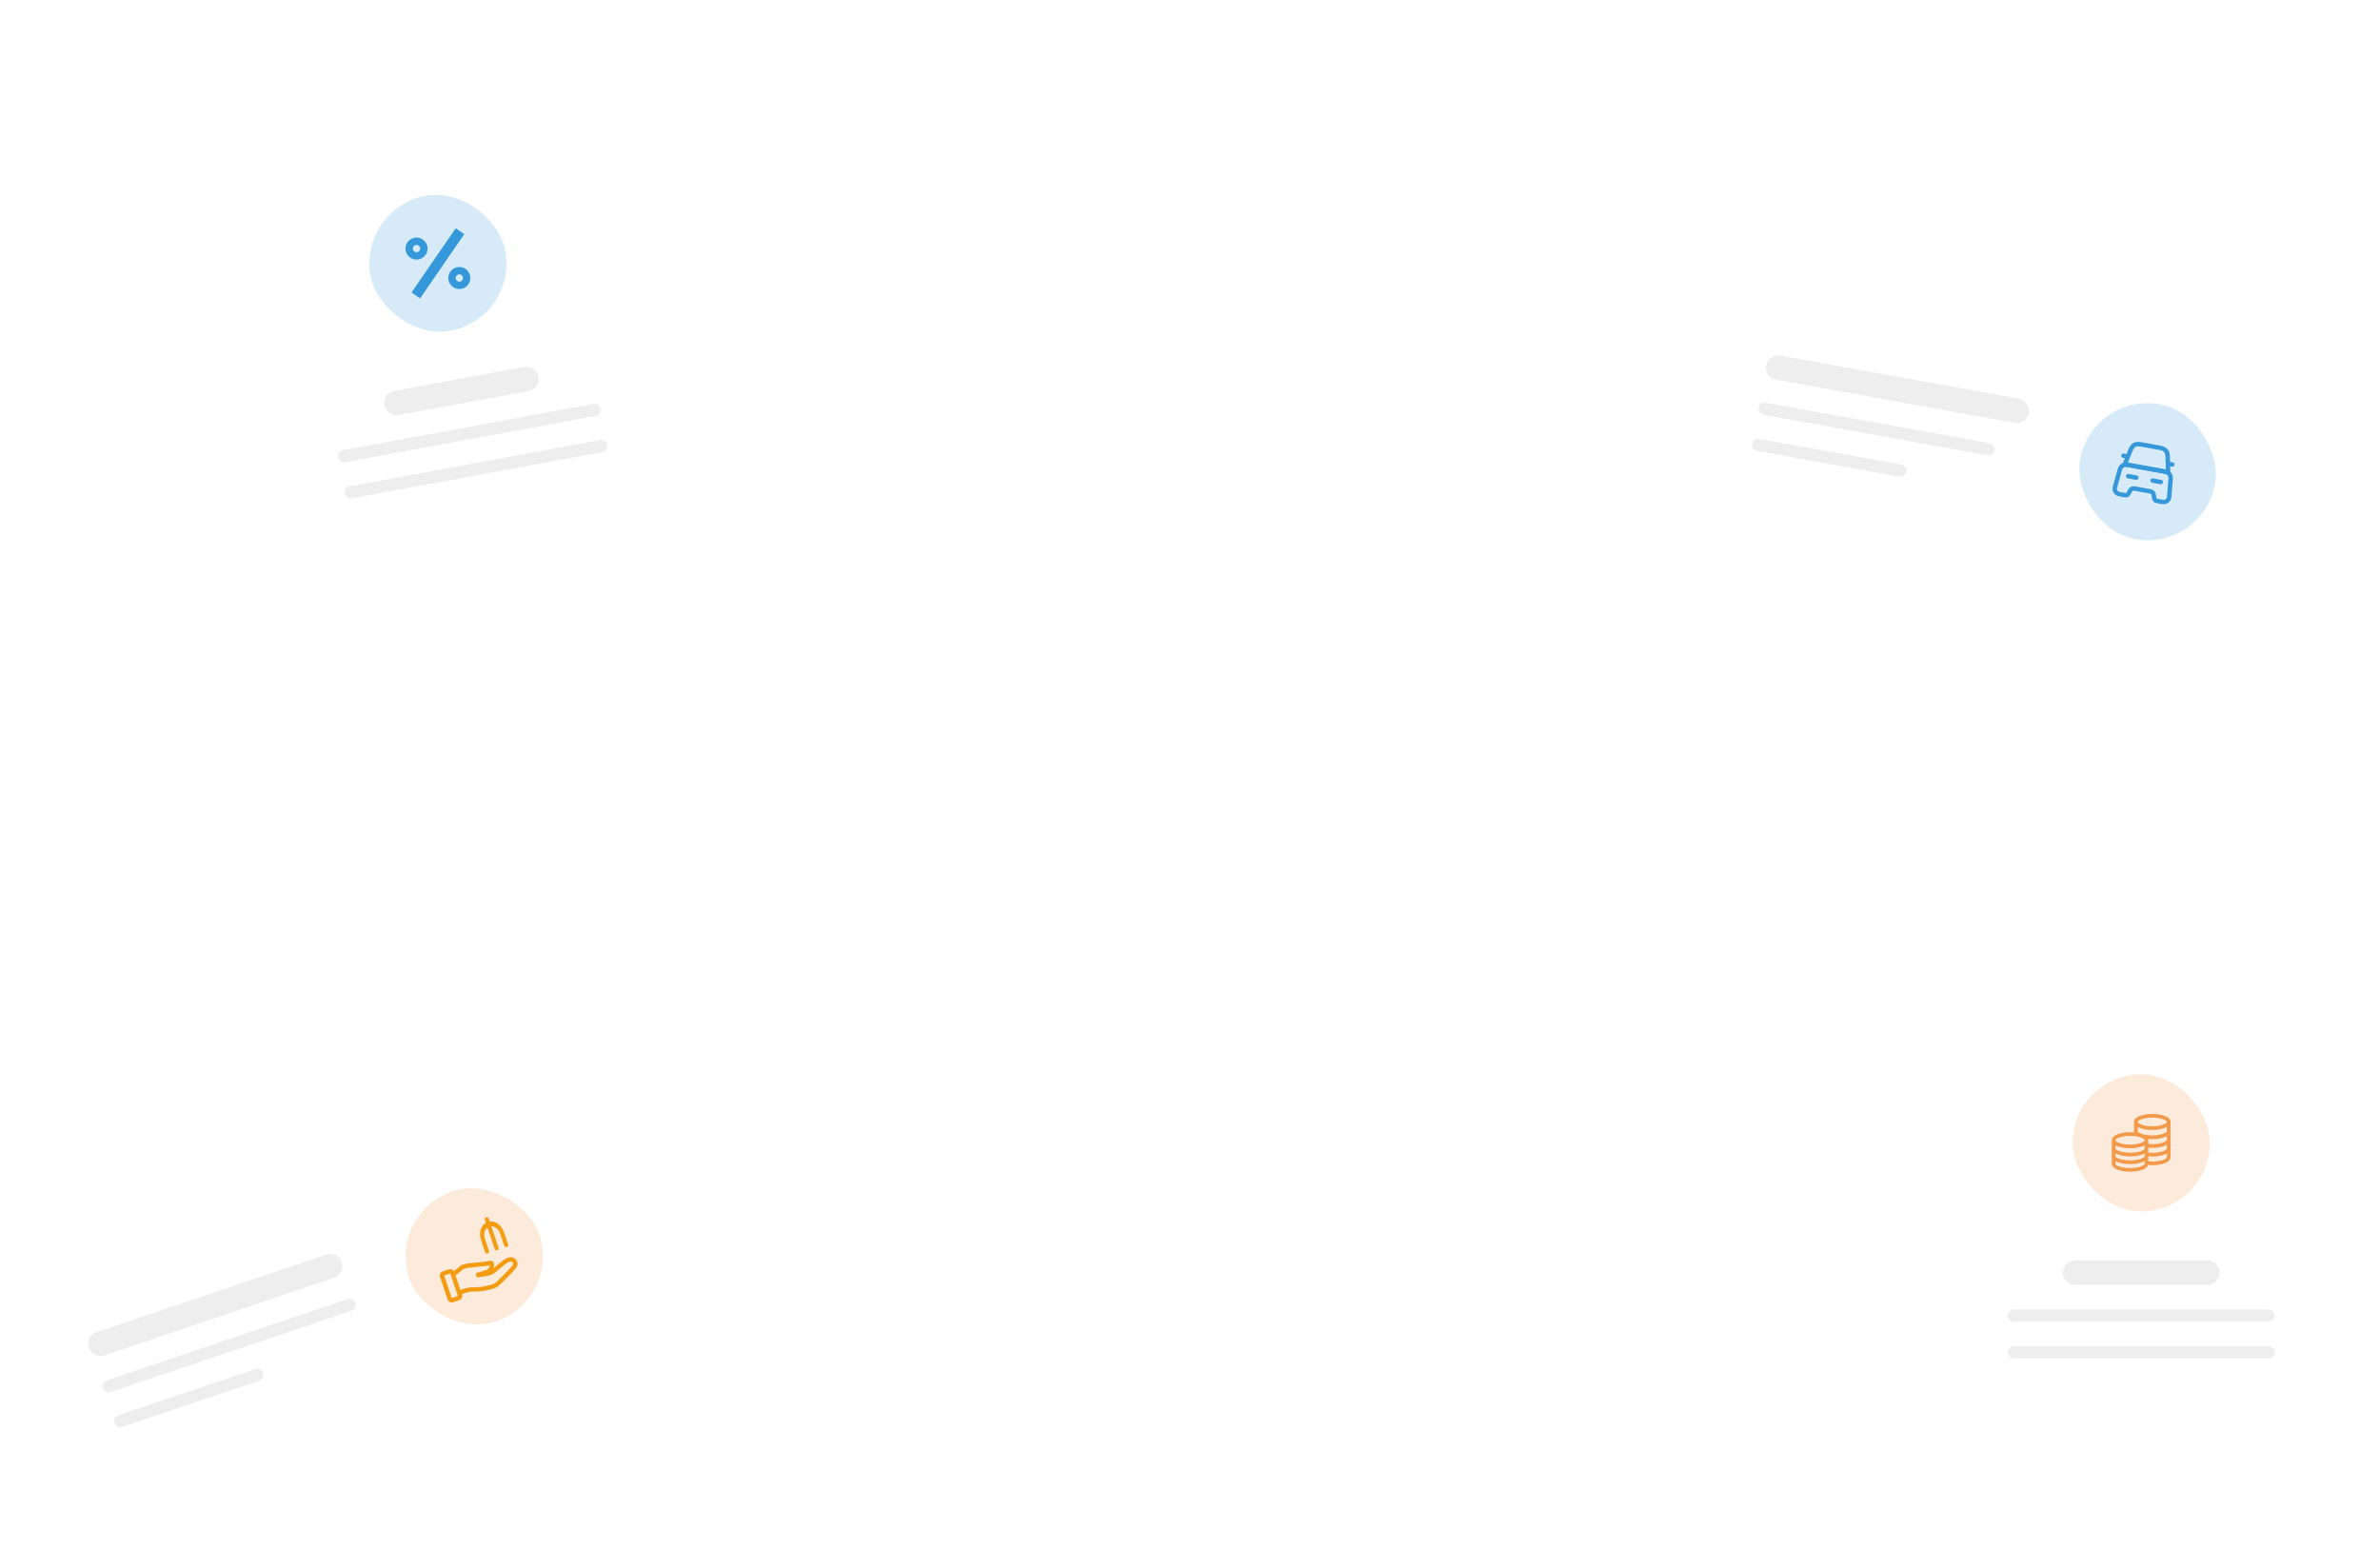 <svg width="972" height="633" viewBox="0 0 972 633" fill="none" xmlns="http://www.w3.org/2000/svg">
<g filter="url(#filter0_d_199_3351)">
<rect x="104.297" y="57.538" width="135" height="150" rx="12" transform="rotate(-10.472 104.297 57.538)" fill="white"/>
<rect x="146.227" y="67.075" width="56" height="56" rx="28" transform="rotate(-10.472 146.227 67.075)" fill="#3498DB" fill-opacity="0.2"/>
<path d="M186.118 75.21L189.613 77.615L171.576 103.829L168.081 101.424L186.118 75.21ZM169.291 79.082C171.74 78.63 174.081 80.241 174.534 82.689C174.986 85.138 173.375 87.48 170.927 87.932C168.478 88.385 166.136 86.773 165.684 84.325C165.231 81.876 166.843 79.534 169.291 79.082ZM186.767 91.106C189.216 90.654 191.557 92.265 192.01 94.714C192.462 97.162 190.851 99.504 188.403 99.957C185.954 100.409 183.612 98.798 183.16 96.349C182.707 93.901 184.319 91.559 186.767 91.106ZM169.836 82.032C169.025 82.182 168.484 82.969 168.634 83.78C168.784 84.591 169.57 85.132 170.381 84.982C171.193 84.832 171.734 84.046 171.584 83.235C171.434 82.423 170.647 81.882 169.836 82.032ZM187.312 94.057C186.501 94.207 185.96 94.993 186.11 95.804C186.26 96.615 187.046 97.156 187.857 97.007C188.669 96.857 189.21 96.07 189.06 95.259C188.91 94.448 188.124 93.907 187.312 94.057Z" fill="#3498DB"/>
<path d="M157.018 147.453C156.516 144.738 158.311 142.129 161.026 141.628L214.127 131.812C216.842 131.311 219.45 133.105 219.952 135.82V135.82C220.454 138.536 218.66 141.144 215.944 141.646L162.844 151.461C160.128 151.963 157.52 150.169 157.018 147.453V147.453Z" fill="#EEEEEE"/>
<path d="M138.072 168.751C137.821 167.393 138.718 166.089 140.076 165.838L242.343 146.935C243.701 146.684 245.005 147.581 245.256 148.939V148.939C245.507 150.297 244.61 151.601 243.252 151.852L140.984 170.755C139.627 171.006 138.323 170.109 138.072 168.751V168.751Z" fill="#EEEEEE"/>
<path d="M140.798 183.501C140.547 182.144 141.444 180.84 142.802 180.589L245.07 161.685C246.427 161.434 247.732 162.332 247.982 163.689V163.689C248.233 165.047 247.336 166.351 245.979 166.602L143.711 185.505C142.353 185.756 141.049 184.859 140.798 183.501V183.501Z" fill="#EEEEEE"/>
</g>
<g filter="url(#filter1_d_199_3351)">
<rect x="-3" y="503.387" width="245" height="110" rx="12" transform="rotate(-18.65 -3 503.387)" fill="white"/>
<path d="M36.318 532.332C35.435 529.716 36.84 526.879 39.456 525.996L133.258 494.337C135.874 493.454 138.711 494.859 139.594 497.476V497.476C140.477 500.092 139.072 502.929 136.456 503.812L42.654 535.471C40.038 536.354 37.201 534.949 36.318 532.332V532.332Z" fill="#EEEEEE"/>
<path d="M41.917 548.913C41.475 547.605 42.178 546.187 43.486 545.745L142.025 512.487C143.333 512.046 144.751 512.748 145.193 514.057V514.057C145.635 515.365 144.932 516.783 143.624 517.225L45.085 550.483C43.777 550.924 42.358 550.222 41.917 548.913V548.913Z" fill="#EEEEEE"/>
<path d="M46.714 563.126C46.272 561.818 46.975 560.399 48.283 559.958L104.185 541.09C105.493 540.649 106.911 541.351 107.353 542.659V542.659C107.794 543.968 107.092 545.386 105.784 545.828L49.882 564.695C48.574 565.137 47.155 564.434 46.714 563.126V563.126Z" fill="#EEEEEE"/>
<rect x="158.18" y="477.484" width="56" height="56" rx="28" transform="rotate(-18.65 158.18 477.484)" fill="#F2994A" fill-opacity="0.2"/>
<g clip-path="url(#clip0_199_3351)">
<path d="M199.632 479.756L199.985 480.802C202.358 480.514 204.853 482.329 205.822 485.2L207.452 490.03C207.632 490.564 207.429 491.114 206.996 491.26C206.564 491.406 206.069 491.092 205.889 490.557L204.259 485.727C203.651 483.928 202.144 482.749 200.651 482.775L203.545 491.349C203.725 491.883 203.522 492.432 203.089 492.578C202.657 492.724 202.162 492.41 201.982 491.876L199.088 483.302C197.885 484.186 197.4 486.038 198.007 487.837L199.637 492.667C199.818 493.202 199.614 493.751 199.182 493.897C198.751 494.043 198.255 493.729 198.075 493.195L196.444 488.364C195.475 485.493 196.36 482.538 198.422 481.329L198.069 480.283C197.889 479.75 198.092 479.199 198.525 479.054C198.957 478.908 199.452 479.222 199.632 479.756Z" fill="#F39C12"/>
</g>
<path fill-rule="evenodd" clip-rule="evenodd" d="M188.604 510.472L188.674 510.678C188.824 511.122 188.791 511.608 188.583 512.028C188.375 512.448 188.008 512.768 187.564 512.918L185.053 513.766C184.608 513.915 184.123 513.883 183.703 513.675C183.283 513.467 182.963 513.1 182.813 512.656L179.706 503.451C179.556 503.007 179.589 502.521 179.797 502.101C180.005 501.681 180.371 501.361 180.815 501.211L183.327 500.363C183.704 500.236 184.113 500.239 184.488 500.373C184.863 500.507 185.181 500.764 185.392 501.102C186.366 500.328 187.501 499.415 187.836 499.101C188.12 498.834 188.491 498.651 188.808 498.523C189.136 498.394 189.472 498.287 189.814 498.203C190.197 498.107 190.584 498.028 190.974 497.968L190.994 497.965L191 497.964L191.003 497.963L191.019 497.961L197.044 497.327L197.082 497.327L197.093 497.327L197.135 497.326C197.401 497.315 197.666 497.295 197.93 497.265C198.447 497.208 199.087 497.101 199.652 496.91C200.174 496.734 200.781 496.746 201.248 497.178C201.649 497.548 201.759 498.067 201.784 498.443C201.813 498.912 201.726 499.445 201.551 499.932C201.909 499.639 202.297 499.304 202.713 498.943L202.802 498.867C203.972 497.85 205.36 496.645 206.702 495.93C208.236 495.113 209.616 495.304 210.505 496.169C211.296 496.939 211.598 498.198 211.128 499.176C211.01 499.422 210.801 499.709 210.586 499.98C210.356 500.271 210.066 500.609 209.741 500.974C208.991 501.804 208.222 502.618 207.435 503.414C205.789 505.092 204.039 506.774 203.459 507.239C202.787 507.778 201.972 508.083 201.167 508.309C200.679 508.441 200.188 508.561 199.695 508.671C199.334 508.752 198.975 508.838 198.616 508.928C196.96 509.35 195.588 509.374 194.326 509.396L194.172 509.399C192.867 509.423 191.658 509.461 190.185 509.893C189.849 509.991 189.195 510.24 188.604 510.471L188.604 510.472ZM189.044 500.39C189.09 500.347 189.22 500.263 189.469 500.162C189.702 500.068 189.976 499.985 190.248 499.916C190.574 499.834 190.904 499.767 191.236 499.716L191.239 499.715L197.153 499.092L197.195 499.091C197.506 499.079 197.816 499.056 198.125 499.022C198.651 498.964 199.347 498.854 200.022 498.647C200.017 498.829 199.988 499.009 199.937 499.183C199.868 499.422 199.772 499.621 199.681 499.748C199.417 500.115 199.171 500.314 199.015 500.416C198.962 500.452 198.906 500.483 198.849 500.51L198.83 500.516L194.323 501.977L194.724 503.692L194.595 502.818L194.724 503.692L194.772 503.686L194.907 503.665L195.401 503.59C195.815 503.527 196.382 503.438 196.999 503.336C198.213 503.135 199.669 502.875 200.472 502.657C201.028 502.507 201.604 502.126 202.127 501.73C202.671 501.318 203.269 500.8 203.871 500.278C205.11 499.203 206.371 498.109 207.533 497.49C208.537 496.955 209.047 497.216 209.272 497.435C209.596 497.751 209.633 498.209 209.535 498.412C209.511 498.462 209.416 498.612 209.201 498.883C209.001 499.135 208.737 499.445 208.423 499.796C207.691 500.606 206.941 501.399 206.174 502.176C204.515 503.868 202.836 505.472 202.352 505.861C201.961 506.176 201.42 506.402 200.689 506.608C200.257 506.726 199.822 506.833 199.384 506.928C198.981 507.019 198.579 507.114 198.179 507.215C196.726 507.586 195.534 507.607 194.255 507.63L194.139 507.632C192.816 507.656 191.403 507.694 189.689 508.197C189.302 508.311 188.632 508.563 188.038 508.795L186.032 502.85C187.066 502.032 188.596 500.811 189.044 500.39V500.39ZM191.128 498.838L191.003 497.964L191.128 498.838ZM183.892 502.037L181.38 502.885L184.487 512.09L186.999 511.242L183.892 502.038L183.892 502.037Z" fill="#F39C12"/>
</g>
<g filter="url(#filter2_d_199_3351)">
<rect x="700.867" y="86.904" width="245" height="110" rx="12" transform="rotate(10.24 700.867 86.904)" fill="white"/>
<path d="M721.306 131.245C721.797 128.527 724.398 126.722 727.116 127.213L824.539 144.813C827.256 145.304 829.061 147.905 828.57 150.622V150.622C828.079 153.339 825.478 155.144 822.761 154.653L725.338 137.054C722.621 136.563 720.816 133.962 721.306 131.245V131.245Z" fill="#EEEEEE"/>
<path d="M718.196 148.466C718.442 147.107 719.742 146.205 721.101 146.45L812.619 162.983C813.978 163.229 814.881 164.529 814.635 165.888V165.888C814.39 167.246 813.089 168.149 811.731 167.903L720.212 151.371C718.853 151.125 717.951 149.825 718.196 148.466V148.466Z" fill="#EEEEEE"/>
<path d="M715.532 163.227C715.778 161.869 717.078 160.966 718.437 161.212L776.497 171.7C777.856 171.946 778.758 173.246 778.513 174.605V174.605C778.267 175.963 776.967 176.866 775.608 176.62L717.548 166.132C716.189 165.886 715.287 164.586 715.532 163.227V163.227Z" fill="#EEEEEE"/>
<rect x="854.5" y="142.095" width="56" height="56" rx="28" transform="rotate(10.24 854.5 142.095)" fill="#3498DB" fill-opacity="0.2"/>
<path d="M882.129 164.87L874.35 163.465C871.605 162.969 870.737 164.229 870.091 165.866L867.756 171.617L885.469 174.817L885.295 168.612C885.232 166.848 884.875 165.366 882.129 164.87Z" stroke="#3498DB" stroke-width="1.8" stroke-linecap="round" stroke-linejoin="round"/>
<path d="M885.888 184.969C885.771 186.289 884.535 187.224 883.207 186.984L881.125 186.608C879.93 186.392 879.861 185.846 879.751 185.186L879.65 184.482C879.503 183.526 879.408 182.868 877.814 182.58L872.145 181.556C870.551 181.268 870.19 181.919 869.76 182.695L869.419 183.32C869.097 183.917 868.844 184.39 867.634 184.171L865.552 183.795C864.224 183.555 863.379 182.244 863.746 180.969L865.585 174.335C866.048 172.696 866.604 171.394 869.512 171.92L883.638 174.471C886.546 174.997 886.611 176.411 886.472 178.108L885.888 184.969Z" stroke="#3498DB" stroke-width="1.8" stroke-linecap="round" stroke-linejoin="round"/>
<path d="M868.341 168.293L867.234 168.093" stroke="#3498DB" stroke-width="1.8" stroke-linecap="round" stroke-linejoin="round"/>
<path d="M887.162 171.693L886.055 171.493" stroke="#3498DB" stroke-width="1.8" stroke-linecap="round" stroke-linejoin="round"/>
<path d="M869.156 176.443L872.477 177.043" stroke="#3498DB" stroke-width="1.8" stroke-linecap="round" stroke-linejoin="round"/>
<path d="M879.117 178.243L882.438 178.843" stroke="#3498DB" stroke-width="1.8" stroke-linecap="round" stroke-linejoin="round"/>
</g>
<g filter="url(#filter3_d_199_3351)">
<rect x="806.969" y="403.706" width="135" height="150" rx="12" fill="white"/>
<rect x="846.469" y="420.706" width="56" height="56" rx="28" fill="#F2994A" fill-opacity="0.2"/>
<path d="M884.016 437.674C880.764 436.623 877.264 436.623 874.012 437.674C872.425 438.261 871.552 439.145 871.552 440.156V444.433C870.935 444.379 870.411 444.356 869.918 444.356C868.218 444.327 866.525 444.593 864.916 445.143C863.339 445.747 862.469 446.635 862.469 447.639V457.213C862.469 458.214 863.339 459.105 864.916 459.695C868.168 460.745 871.668 460.745 874.919 459.695C876.217 459.202 877.03 458.531 877.284 457.747C877.854 457.803 878.427 457.829 879.001 457.827C880.701 457.857 882.393 457.59 884.002 457.04C885.583 456.449 886.453 455.565 886.453 454.555V440.143C886.476 439.145 885.596 438.264 884.016 437.674ZM877.37 454.211C877.877 454.261 878.414 454.284 879.004 454.284C880.704 454.315 882.396 454.05 884.006 453.5C884.337 453.378 884.658 453.231 884.966 453.06V454.578C884.966 455.202 882.702 456.346 879.007 456.346C878.462 456.348 877.917 456.322 877.374 456.269L877.37 454.211ZM879.004 452.783C878.459 452.785 877.913 452.759 877.37 452.706V450.651C877.877 450.701 878.414 450.725 879.004 450.725C880.704 450.754 882.397 450.488 884.006 449.937C884.338 449.818 884.659 449.671 884.966 449.497V451.005C884.963 451.632 882.699 452.786 879.004 452.786V452.783ZM879.004 449.23C878.459 449.233 877.913 449.209 877.37 449.157V447.639C877.37 447.454 877.339 447.27 877.28 447.095C877.874 447.148 878.441 447.175 879.004 447.175C880.704 447.205 882.397 446.938 884.006 446.388C884.337 446.266 884.658 446.118 884.966 445.947V447.455C884.963 448.059 882.859 449.233 879.004 449.233V449.23ZM884.963 442.201V443.892C884.963 444.496 882.859 445.67 879.004 445.67C875.306 445.67 873.045 444.52 873.045 443.892V442.201C873.353 442.372 873.673 442.519 874.002 442.641C875.612 443.19 877.304 443.455 879.004 443.425C880.704 443.456 882.396 443.191 884.006 442.641C884.335 442.519 884.655 442.372 884.963 442.201V442.201ZM879.004 441.937C875.306 441.937 873.045 440.783 873.045 440.156C873.045 439.529 875.306 438.364 879.004 438.364C882.702 438.364 884.963 439.515 884.963 440.143C884.963 440.77 882.699 441.937 879.004 441.937ZM875.88 456.153V457.24C875.88 457.867 873.616 459.018 869.921 459.018C866.227 459.018 863.963 457.881 863.963 457.24V456.153C864.27 456.324 864.59 456.471 864.92 456.593C868.171 457.643 871.671 457.643 874.923 456.593C875.252 456.47 875.572 456.323 875.88 456.153V456.153ZM869.921 455.879C866.227 455.879 863.963 454.725 863.963 454.097V453.023C864.27 453.194 864.59 453.342 864.92 453.464C868.171 454.513 871.671 454.513 874.923 453.464C875.253 453.342 875.572 453.194 875.88 453.023V454.108C875.88 454.711 873.776 455.879 869.921 455.879ZM869.921 452.75C866.227 452.75 863.963 451.595 863.963 450.968V449.684C864.27 449.855 864.59 450.002 864.92 450.124C868.172 451.171 871.67 451.171 874.923 450.124C875.253 450.002 875.572 449.855 875.88 449.684V450.978C875.88 451.582 873.776 452.76 869.921 452.76V452.75ZM869.921 449.414C866.227 449.414 863.963 448.263 863.963 447.635C863.963 447.008 866.227 445.844 869.921 445.844C870.671 445.839 871.42 445.89 872.162 445.997C872.183 446.002 872.204 446.002 872.225 445.997C874.609 446.331 875.893 447.162 875.893 447.622C875.88 448.243 873.776 449.417 869.921 449.417V449.414Z" fill="#F2994A"/>
<path d="M842.469 501.706C842.469 498.945 844.707 496.706 847.469 496.706H901.469C904.23 496.706 906.469 498.945 906.469 501.706V501.706C906.469 504.468 904.23 506.706 901.469 506.706H847.469C844.707 506.706 842.469 504.468 842.469 501.706V501.706Z" fill="#EEEEEE"/>
<path d="M819.969 519.206C819.969 517.826 821.088 516.706 822.469 516.706H926.469C927.849 516.706 928.969 517.826 928.969 519.206V519.206C928.969 520.587 927.849 521.706 926.469 521.706H822.469C821.088 521.706 819.969 520.587 819.969 519.206V519.206Z" fill="#EEEEEE"/>
<path d="M819.969 534.206C819.969 532.826 821.088 531.706 822.469 531.706H926.469C927.849 531.706 928.969 532.826 928.969 534.206V534.206C928.969 535.587 927.849 536.706 926.469 536.706H822.469C821.088 536.706 819.969 535.587 819.969 534.206V534.206Z" fill="#EEEEEE"/>
</g>
<defs>
<filter id="filter0_d_199_3351" x="51.447" y="-1.85" width="265.716" height="277.739" filterUnits="userSpaceOnUse" color-interpolation-filters="sRGB">
<feFlood flood-opacity="0" result="BackgroundImageFix"/>
<feColorMatrix in="SourceAlpha" type="matrix" values="0 0 0 0 0 0 0 0 0 0 0 0 0 0 0 0 0 0 127 0" result="hardAlpha"/>
<feOffset dy="18"/>
<feGaussianBlur stdDeviation="26.425"/>
<feComposite in2="hardAlpha" operator="out"/>
<feColorMatrix type="matrix" values="0 0 0 0 0.843 0 0 0 0 0.976 0 0 0 0 0.92 0 0 0 0.5 0"/>
<feBlend mode="normal" in2="BackgroundImageFix" result="effect1_dropShadow_199_3351"/>
<feBlend mode="normal" in="SourceGraphic" in2="effect1_dropShadow_199_3351" result="shape"/>
</filter>
<filter id="filter1_d_199_3351" x="-55.85" y="390.189" width="373.012" height="288.272" filterUnits="userSpaceOnUse" color-interpolation-filters="sRGB">
<feFlood flood-opacity="0" result="BackgroundImageFix"/>
<feColorMatrix in="SourceAlpha" type="matrix" values="0 0 0 0 0 0 0 0 0 0 0 0 0 0 0 0 0 0 127 0" result="hardAlpha"/>
<feOffset dy="18"/>
<feGaussianBlur stdDeviation="26.425"/>
<feComposite in2="hardAlpha" operator="out"/>
<feColorMatrix type="matrix" values="0 0 0 0 0.843 0 0 0 0 0.976 0 0 0 0 0.92 0 0 0 0.5 0"/>
<feBlend mode="normal" in2="BackgroundImageFix" result="effect1_dropShadow_199_3351"/>
<feBlend mode="normal" in="SourceGraphic" in2="effect1_dropShadow_199_3351" result="shape"/>
</filter>
<filter id="filter2_d_199_3351" x="628.463" y="52.054" width="366.348" height="257.502" filterUnits="userSpaceOnUse" color-interpolation-filters="sRGB">
<feFlood flood-opacity="0" result="BackgroundImageFix"/>
<feColorMatrix in="SourceAlpha" type="matrix" values="0 0 0 0 0 0 0 0 0 0 0 0 0 0 0 0 0 0 127 0" result="hardAlpha"/>
<feOffset dy="18"/>
<feGaussianBlur stdDeviation="26.425"/>
<feComposite in2="hardAlpha" operator="out"/>
<feColorMatrix type="matrix" values="0 0 0 0 0.843 0 0 0 0 0.976 0 0 0 0 0.92 0 0 0 0.5 0"/>
<feBlend mode="normal" in2="BackgroundImageFix" result="effect1_dropShadow_199_3351"/>
<feBlend mode="normal" in="SourceGraphic" in2="effect1_dropShadow_199_3351" result="shape"/>
</filter>
<filter id="filter3_d_199_3351" x="754.119" y="368.856" width="240.7" height="255.7" filterUnits="userSpaceOnUse" color-interpolation-filters="sRGB">
<feFlood flood-opacity="0" result="BackgroundImageFix"/>
<feColorMatrix in="SourceAlpha" type="matrix" values="0 0 0 0 0 0 0 0 0 0 0 0 0 0 0 0 0 0 127 0" result="hardAlpha"/>
<feOffset dy="18"/>
<feGaussianBlur stdDeviation="26.425"/>
<feComposite in2="hardAlpha" operator="out"/>
<feColorMatrix type="matrix" values="0 0 0 0 0.843 0 0 0 0 0.976 0 0 0 0 0.92 0 0 0 0.5 0"/>
<feBlend mode="normal" in2="BackgroundImageFix" result="effect1_dropShadow_199_3351"/>
<feBlend mode="normal" in="SourceGraphic" in2="effect1_dropShadow_199_3351" result="shape"/>
</filter>
<clipPath id="clip0_199_3351">
<rect width="12.371" height="17.673" fill="white" transform="translate(192.227 479.744) rotate(-18.65)"/>
</clipPath>
</defs>
</svg>
